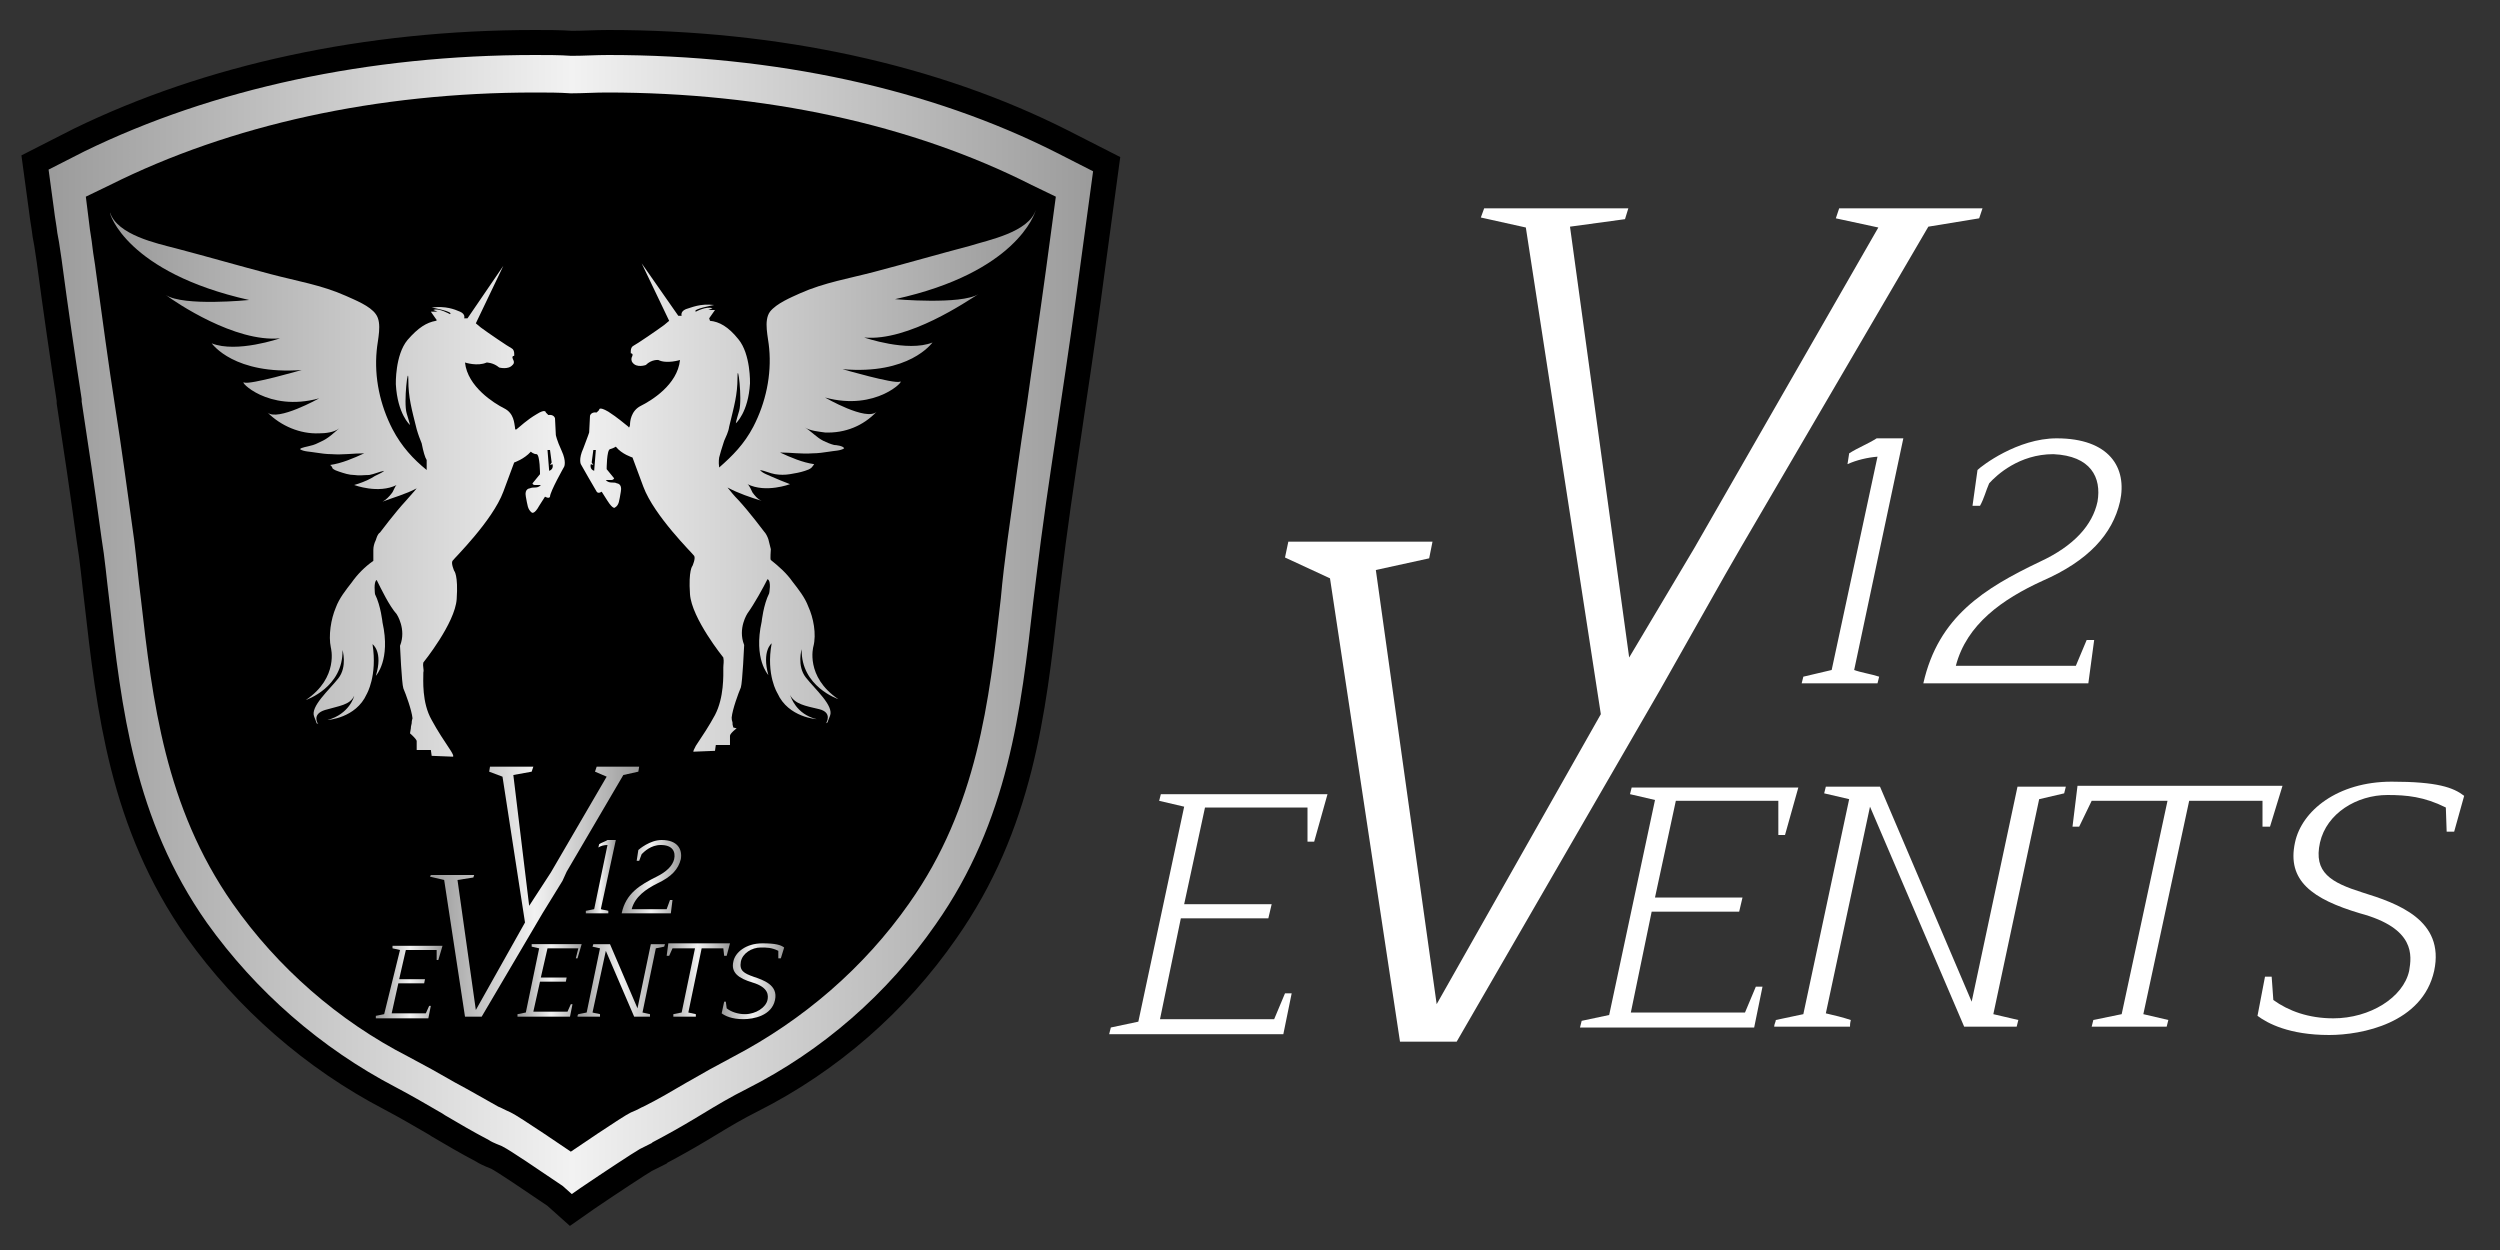 <svg xmlns:x="http://ns.adobe.com/Extensibility/1.0/" xmlns:i="http://ns.adobe.com/AdobeIllustrator/10.0/" xmlns:graph="http://ns.adobe.com/Graphs/1.0/" xmlns="http://www.w3.org/2000/svg" xmlns:xlink="http://www.w3.org/1999/xlink" xmlns:a="http://ns.adobe.com/AdobeSVGViewerExtensions/3.0/" version="1.1" id="Layer_1" x="0" y="0" width="300" height="150" viewBox="0 0 300 150" enable-background="new 0 0 300 150" xml:space="preserve">
  <rect x="0" y="0" width="300" height="150" fill="#333333" stroke="none"/>
  <rect x="-353.5" y="-338" display="none" fill="#455A64" width="1365" height="851"/>
  <linearGradient id="SVGID_1_" gradientUnits="userSpaceOnUse" x1="4.35" y1="75" x2="132.86" y2="75">
    <stop offset="0" stop-color="#999999"/>
    <stop offset="0.5" stop-color="#F2F2F2"/>
    <stop offset="1" stop-color="#999999"/>
    <a:midPointStop offset="0" stop-color="#999999"/>
    <a:midPointStop offset="0.5" stop-color="#999999"/>
    <a:midPointStop offset="0.5" stop-color="#F2F2F2"/>
    <a:midPointStop offset="0.5" stop-color="#F2F2F2"/>
    <a:midPointStop offset="1" stop-color="#999999"/>
  </linearGradient>
  <path fill="url(#SVGID_1_)" stroke="#000000" stroke-width="3" stroke-miterlimit="10" d="M66.6 143.5c-2.8-1.9-6.2-4.2-7-4.6 -1-0.4-1.4-0.6-1.7-0.8 -1.9-1-3.6-2-5.3-3l-0.3-0.2c-1.9-1.1-3.6-2.1-5.5-3.1 -9.2-4.8-17.2-11.8-23.2-20.2 -9-12.8-10.5-26.4-12-39.6 -0.3-2.4-0.5-4.8-0.9-7.2 -0.8-5.9-1.6-11.3-2.4-16.5l0-0.3c-0.8-5.2-1.6-10.7-2.4-16.7 -0.1-0.7-0.2-1.3-0.3-2l-0.2-1.1c-0.1-0.9-0.3-1.9-0.4-2.8l-0.8-5.9 5.3-2.7C25.1 9.2 44 5.1 64.2 5.1c1.5 0 3 0 4.4 0.1 1.4 0 2.9-0.1 4.4-0.1 20.2 0 39.1 4.1 54.5 11.9l5.3 2.7 -1.6 11.8c-0.8 6.1-1.6 11.6-2.4 16.9l0 0c-0.7 4.9-1.6 10.5-2.4 16.6 -0.3 2.4-0.6 4.7-0.9 7.2 -1.5 13.2-3 26.8-12 39.6 -5.9 8.5-13.9 15.5-23.2 20.2 -1.8 0.9-3.5 1.9-5.3 3l-1 0.6c-1.5 0.9-3.1 1.8-4.8 2.7l-0.1 0.1c-0.4 0.2-0.8 0.4-1.6 0.8 -0.7 0.4-4.2 2.7-7 4.6l-2 1.4L66.6 143.5z"/>
  <path d="M126.7 23.6l-1.2 8.9c-0.8 5.9-1.6 11.1-2.3 16.2 -0.8 5.1-1.5 10.3-2.3 16.1 -0.3 2.3-0.6 4.7-0.8 7 -1.4 12.3-2.8 25-11 36.6 -5.4 7.7-12.7 14-21.1 18.4 -1.9 1-3.7 2-5.6 3.1 -1.7 1-3.4 2-5.2 2.9 -0.3 0.1-0.5 0.3-1.5 0.7 -0.9 0.4-7.2 4.7-7.2 4.7s-6.3-4.3-7.2-4.7c-0.9-0.4-1.2-0.6-1.5-0.7 -1.8-1-3.5-2-5.2-2.9 -1.9-1.1-3.7-2.1-5.6-3.1 -8.4-4.3-15.7-10.7-21.1-18.4 -8.1-11.6-9.6-24.3-11-36.6 -0.3-2.3-0.5-4.6-0.8-7 -0.8-5.8-1.5-11-2.3-16.1 -0.8-5.1-1.5-10.4-2.3-16.2 -0.1-0.9-0.3-1.9-0.4-2.8 -0.1-1-0.3-1.9-0.4-2.9l-0.4-3.2 2.9-1.4c14.4-7.2 32-11.1 51-11.1 1.4 0 2.9 0 4.3 0.1 1.4 0 2.9-0.1 4.3-0.1 18.9 0 36.6 3.8 51 11.1L126.7 23.6z"/>
  <linearGradient id="SVGID_2_" gradientUnits="userSpaceOnUse" x1="12.94" y1="57.9" x2="124.28" y2="57.9">
    <stop offset="0" stop-color="#999999"/>
    <stop offset="0.5" stop-color="#F2F2F2"/>
    <stop offset="1" stop-color="#999999"/>
    <a:midPointStop offset="0" stop-color="#999999"/>
    <a:midPointStop offset="0.5" stop-color="#999999"/>
    <a:midPointStop offset="0.5" stop-color="#F2F2F2"/>
    <a:midPointStop offset="0.5" stop-color="#F2F2F2"/>
    <a:midPointStop offset="1" stop-color="#999999"/>
  </linearGradient>
  <path fill="url(#SVGID_2_)" d="M124.3 25.2c-0.9 2.7-5.7 3.6-7.9 4.3 -3.8 1-7.6 2.1-11.4 3.1 -3 0.8-6.1 1.3-9 2.6 -1.1 0.5-2.8 1.2-3.6 2.2 -0.8 1.1-0.2 3.1-0.1 4.4 0.3 3.2-0.4 6.5-1.9 9.4 -1.1 2.1-2.5 3.5-4.1 4.9 -0.1-0.7 0-1.2 0-1.2 0.1-0.4 0.3-1.1 0.6-2 0.2-0.5 0.5-1 0.6-1.7 0.6-2.5 1-3.8 1-5.9 0-2.1 0.6 2.6 0.2 4 -0.4 1.3-0.4 1.5-0.4 1.5s1.5-1.3 1.7-4.8c0 0 0.1-3.5-1.4-5.3 -1.2-1.5-2.3-2.1-3.4-2.2 0 0-0.1-0.3-0.1-0.3l0.7-1H85l0.5-0.2c-0.7-0.3-2 0.4-2 0.4 -0.5-0.3 2.2-0.8 2.2-0.8 -1.7-0.2-2.7 0.3-3.4 0.5 -0.7 0.3-0.5 0.8-0.5 0.8l-0.4 0L77 31.6l3.3 6.9 -0.6 0.5c-0.8 0.6-3.3 2.3-3.7 2.5 -0.4 0.2-0.3 0.9-0.3 0.9 0.4 0 0.1 0.5 0.1 0.5 -0.1 0.4 0.1 0.6 0.1 0.6 0.5 0.7 1.6 0.3 1.6 0.3 0.7-0.7 1.5-0.6 1.5-0.6 1 0.5 2.6 0 2.6 0 -0.3 3-3.5 4.9-4.7 5.5 -1.2 0.6-1.3 1.9-1.3 2.3 -0.1 0.5-0.2 0.2-0.2 0.2 -0.4-0.3-1.3-1.1-2.4-1.8 -1.2-0.7-1.1-0.2-1.1-0.2l-0.3 0.3c-0.7-0.1-0.8 0.4-0.8 0.4l-0.1 2c0 0-0.2 0.6-0.7 1.9 -0.6 1.3-0.3 1.9-0.3 1.9s1.7 3 1.9 3.3 0.6 0 0.6 0 0 0 0.7 1.1c0.7 1.1 0.9 0.8 0.9 0.8 0.5-0.3 0.5-0.8 0.7-1.9 0.2-1-0.5-1-0.5-1s0-0.1-0.6-0.1c-0.5 0-0.7-0.3-0.7-0.3s0.5 0 0.7 0c0.2 0 0.3-0.2 0.3-0.2l-0.9-1.1c0 0 0-2.3 0.4-2.4 0.4-0.1 0.7-0.3 0.7-0.3 0.7 0.9 2 1.3 2 1.3s0 0 1.3 3.5c1.3 3.5 5.9 8 6.1 8.3 0.2 0.3-0.2 1.2-0.2 1.2s-0.5 0.5-0.3 3.4c0.2 2.9 4 7.6 4 7.6 0.1 0.5 0 0.8 0 1.2 0 0.9 0.1 3.6-1 5.7 -0.7 1.3-1.5 2.5-2.3 3.7 -0.5 0.9-0.2 0.7-0.2 0.7l2.5-0.1 0.1-0.7 1.7 0c0 0 0-0.8 0-1.1 0-0.3 0.8-0.9 0.8-0.9L88 87.3c-0.1-0.3-0.1-0.4-0.1-0.6 0-0.1-0.1-0.2-0.1-0.6 0.1-1 0.8-2.9 1.1-3.6 0.2-0.6 0.4-5.1 0.4-5.1 -0.8-2 0.4-3.8 0.4-3.8 0.8-1.1 1.9-3.1 2.4-4.1l0 0c0.5 0.2 0.2 1.7 0.2 1.7 -0.7 1.4-0.9 3.4-0.9 3.4 -1 4.5 0.8 6.4 0.8 6.4 -0.8-2.9 0.4-3.8 0.4-3.8 -0.7 3.8 0.7 6 0.7 6 1.3 2.9 4.7 3.1 4.7 3.1 -2.5-0.6-3.1-2.7-3.2-2.9 0.6 1.1 1.8 1.3 3.5 1.7 1.6 0.4 0.9 1.6 0.8 1.7 0.4-0.3 0 0.3 0.5-0.9 0.5-1.2-1.8-3.2-2.9-4.6 -1.1-1.4-0.5-3.4-0.5-3.4 -0.1 4.5 4.4 6 4.4 6 -4-2.7-3-6.3-3-6.3 0.4-1.5 0-3.5-0.6-4.8 -0.4-1.1-1.2-2.1-1.9-3 -0.7-1-1.6-1.8-2.6-2.6 -0.1-0.1 0-1.1 0-1.3 -0.1-0.4-0.2-0.8-0.3-1.2 -0.1-0.3-0.3-0.7-0.5-0.9 0 0-1.8-2.4-3.1-3.8 -0.5-0.5-0.9-1-1.3-1.5 1.3 0.7 2.8 1.2 4.1 1.6 -0.5-0.2-0.8-0.6-1.1-1 -0.1-0.2-0.4-0.9-0.6-1 2.2 1.1 5.1 0 5.1 0 -0.8-0.3-1.5-0.6-2.2-0.9 -0.4-0.2-1.1-0.4-1.4-0.8 0.6 0.1 1.2 0.4 1.8 0.5 0.6 0.1 1.2 0.1 1.8 0 0.6-0.1 1.2-0.2 1.8-0.4 0.3-0.1 0.6-0.2 0.8-0.4 0.1-0.1 0.3-0.4 0.3-0.4 -1.4-0.2-2.8-0.8-4.1-1.4 1.3 0 2.6 0.2 3.9 0.1 0.7 0 1.3-0.1 2-0.2 0.5-0.1 1.4-0.1 1.8-0.4 -0.1-0.3-1-0.4-1.2-0.4 -0.4-0.1-0.9-0.3-1.3-0.5 -0.8-0.4-1.4-1.1-2.2-1.6 0.6 0.4 1.7 0.5 2.4 0.6 2.4 0.1 4.6-0.8 6.2-2.5 -1.2 1.2-6.2-1.7-6.2-1.7 6.2 1.7 9.7-2.2 9-1.9 -0.7 0.3-6.9-1.5-6.9-1.5 8 0.7 10.7-3.1 10.8-3.2 -3 1.2-8.2-0.6-8.2-0.6 5.3 0.5 12.4-4.4 13.7-5.2 -2.1 1.3-10 0.6-10 0.6C122 32.7 124.2 25.6 124.3 25.2zM71.3 56.5c-0.6-0.2-0.4-0.8-0.4-0.8l0.3 0.1L71 55.5l0.2-1.5h0.3L71.3 56.5z"/>
  <linearGradient id="SVGID_3_" gradientUnits="userSpaceOnUse" x1="12.94" y1="57.9" x2="124.28" y2="57.9">
    <stop offset="0" stop-color="#999999"/>
    <stop offset="0.5" stop-color="#F2F2F2"/>
    <stop offset="1" stop-color="#999999"/>
    <a:midPointStop offset="0" stop-color="#999999"/>
    <a:midPointStop offset="0.5" stop-color="#999999"/>
    <a:midPointStop offset="0.5" stop-color="#F2F2F2"/>
    <a:midPointStop offset="0.5" stop-color="#F2F2F2"/>
    <a:midPointStop offset="1" stop-color="#999999"/>
  </linearGradient>
  <path fill="url(#SVGID_3_)" d="M29.9 36c0 0-7.9 0.8-10-0.6 1.2 0.9 8.3 5.7 13.7 5.2 0 0-5.2 1.8-8.2 0.6 0.1 0.1 2.7 3.8 10.8 3.2 0 0-6.2 1.8-6.9 1.5 -0.7-0.3 2.8 3.6 9 1.9 0 0-5 2.8-6.2 1.7 1.6 1.6 3.9 2.6 6.2 2.5 0.7 0 1.8-0.1 2.4-0.6 -0.7 0.6-1.3 1.2-2.2 1.6 -0.4 0.2-0.8 0.4-1.3 0.5 -0.3 0.1-1.1 0.2-1.2 0.4 0.4 0.3 1.3 0.3 1.8 0.4 0.7 0.1 1.3 0.2 2 0.2 1.3 0.1 2.6-0.1 3.9-0.1 -1.3 0.6-2.7 1.2-4.1 1.4 0.1 0 0.3 0.3 0.3 0.4 0.2 0.2 0.5 0.3 0.8 0.4 0.6 0.2 1.2 0.4 1.8 0.4 0.6 0.1 1.2 0 1.8 0 0.6-0.1 1.2-0.4 1.8-0.5 -0.3 0.3-1 0.5-1.4 0.8 -0.7 0.4-1.5 0.7-2.2 0.9 0 0 2.9 1.1 5.1 0 -0.2 0.1-0.4 0.8-0.6 1 -0.3 0.4-0.7 0.8-1.1 1 1.3-0.5 2.8-0.9 4.1-1.6 -0.3 0.4-0.8 0.9-1.3 1.5 -1.3 1.4-3.1 3.8-3.1 3.8 -0.3 0.2-0.4 0.6-0.5 0.9 -0.2 0.4-0.3 0.8-0.3 1.2 0 0.1 0 1.2 0 1.3 -1 0.7-1.9 1.6-2.6 2.6 -0.7 0.9-1.5 1.9-1.9 3 -0.6 1.4-0.9 3.4-0.6 4.8 0 0 1 3.6-3 6.3 0 0 4.5-1.5 4.4-6 0 0 0.6 2-0.5 3.4 -1.1 1.4-3.4 3.4-2.9 4.6 0.5 1.2 0.1 0.6 0.5 0.9 -0.1-0.1-0.8-1.2 0.8-1.7 1.7-0.5 3-0.6 3.5-1.7 0 0.1-0.6 2.2-3.2 2.9 0 0 3.4-0.2 4.7-3.1 0 0 1.3-2.2 0.7-6 0 0 1.3 0.9 0.4 3.8 0 0 1.8-1.9 0.8-6.4 0 0-0.2-2-0.9-3.4 0 0-0.2-1.5 0.2-1.7l0 0c0.5 1 1.5 3.1 2.4 4.1 0 0 1.2 1.8 0.4 3.8 0 0 0.2 4.5 0.4 5.1 0.3 0.7 1 2.6 1.1 3.6 -0.1 0.3-0.1 0.5-0.1 0.6 0 0.1-0.1 0.3-0.1 0.6l-0.1 0.6c0 0 0.7 0.6 0.8 0.9 0 0.3 0 1.1 0 1.1l1.7 0 0.1 0.7 2.5 0.1c0 0 0.3 0.1-0.2-0.7 -0.8-1.2-1.6-2.4-2.3-3.7 -1.2-2.1-1-4.8-1-5.7 0.1-0.4-0.1-0.7 0-1.2 0 0 3.8-4.7 4-7.6 0.2-2.9-0.3-3.4-0.3-3.4s-0.4-0.9-0.2-1.2c0.2-0.3 4.8-4.8 6.1-8.3 1.3-3.5 1.3-3.5 1.3-3.5s1.2-0.4 2-1.3c0 0 0.3 0.3 0.7 0.3 0.4 0.1 0.4 2.4 0.4 2.4l-0.9 1.1c0 0 0 0.2 0.3 0.2 0.2 0 0.7 0 0.7 0s-0.2 0.3-0.7 0.3 -0.6 0.1-0.6 0.1 -0.7 0-0.5 1c0.2 1 0.2 1.5 0.7 1.9 0 0 0.3 0.3 0.9-0.8 0.7-1.1 0.7-1.1 0.7-1.1s0.5 0.3 0.6 0C66 59 67.7 56 67.7 56s0.3-0.6-0.3-1.9c-0.6-1.3-0.7-1.9-0.7-1.9l-0.1-2c0 0-0.1-0.5-0.8-0.4l-0.3-0.3c0 0 0-0.5-1.1 0.2 -1.2 0.7-2 1.5-2.4 1.8 0 0-0.2 0.2-0.2-0.2 -0.1-0.5-0.1-1.7-1.3-2.3 -1.2-0.6-4.4-2.6-4.7-5.5 0 0 1.5 0.5 2.6 0 0 0 0.8 0 1.5 0.6 0 0 1.1 0.3 1.6-0.3 0 0 0.3-0.2 0.1-0.6 0 0-0.3-0.5 0.1-0.5 0 0 0.1-0.7-0.3-0.9 -0.4-0.2-2.9-1.9-3.7-2.5l-0.6-0.5 3.3-6.9 -4.3 6.3 -0.4 0c0 0 0.2-0.5-0.5-0.8 -0.7-0.3-1.7-0.7-3.4-0.5 0 0 2.7 0.5 2.2 0.8 0 0-1.4-0.8-2-0.5l0.5 0.2h-0.8l0.7 1c0 0 0 0.1-0.1 0.1 -1.1 0.2-2.1 0.8-3.4 2.3 -1.5 1.8-1.4 5.3-1.4 5.3 0.2 3.6 1.7 4.9 1.7 4.9s0-0.1-0.4-1.4c-0.4-1.3 0.2-6.1 0.2-4 0 2.1 0.4 3.5 1 5.9 0.2 0.7 0.4 1.2 0.6 1.7 0.2 1 0.4 1.7 0.6 2 0 0 0 0.5 0 1.2 -1.6-1.3-3-2.8-4.1-4.9 -1.5-2.9-2.2-6.2-1.9-9.4 0.1-1.3 0.7-3.3-0.1-4.4 -0.7-1-2.5-1.7-3.6-2.2 -2.9-1.3-6-1.8-9-2.6 -3.8-1-7.6-2.1-11.4-3.1 -2.3-0.6-7-1.6-7.9-4.3C13.1 25.6 15.2 32.7 29.9 36zM65.7 54h0.3l0.2 1.5L66 55.8l0.3-0.1c0 0 0.2 0.6-0.4 0.8L65.7 54z"/>
  <linearGradient id="SVGID_4_" gradientUnits="userSpaceOnUse" x1="70.25" y1="105.18" x2="73.87" y2="105.18">
    <stop offset="0" stop-color="#999999"/>
    <stop offset="0.5" stop-color="#F2F2F2"/>
    <stop offset="1" stop-color="#999999"/>
    <a:midPointStop offset="0" stop-color="#999999"/>
    <a:midPointStop offset="0.5" stop-color="#999999"/>
    <a:midPointStop offset="0.5" stop-color="#F2F2F2"/>
    <a:midPointStop offset="0.5" stop-color="#F2F2F2"/>
    <a:midPointStop offset="1" stop-color="#999999"/>
  </linearGradient>
  <path fill="url(#SVGID_4_)" d="M71.3 109.1l1.6-7.7c-0.4 0-0.8 0.1-1.1 0.3l0.1-0.4c0.3-0.2 0.7-0.3 1-0.5h1l-1.8 8.3c0.3 0.1 0.6 0.1 0.9 0.2l0 0.3h-2.7l0-0.3L71.3 109.1z"/>
  <linearGradient id="SVGID_5_" gradientUnits="userSpaceOnUse" x1="74.57" y1="105.18" x2="81.67" y2="105.18">
    <stop offset="0" stop-color="#999999"/>
    <stop offset="0.5" stop-color="#F2F2F2"/>
    <stop offset="1" stop-color="#999999"/>
    <a:midPointStop offset="0" stop-color="#999999"/>
    <a:midPointStop offset="0.5" stop-color="#999999"/>
    <a:midPointStop offset="0.5" stop-color="#F2F2F2"/>
    <a:midPointStop offset="0.5" stop-color="#F2F2F2"/>
    <a:midPointStop offset="1" stop-color="#999999"/>
  </linearGradient>
  <path fill="url(#SVGID_5_)" d="M80.4 108h0.3l-0.2 1.6h-5.9c0.5-2.4 2.2-3.4 4.2-4.4 1.2-0.6 1.9-1.3 2.1-2.1 0.2-0.9-0.2-1.7-1.6-1.7 -1.2 0-2 0.8-2.3 1.1 -0.1 0.3-0.2 0.5-0.3 0.8h-0.3l0.2-1.3c0.1-0.1 1.4-1.2 2.8-1.2 1.9 0 2.5 1.1 2.3 2.3 -0.3 1.2-1.1 2.1-2.8 2.9 -1.4 0.7-2.7 1.6-3.1 3.1H80L80.4 108z"/>
  <linearGradient id="SVGID_6_" gradientUnits="userSpaceOnUse" x1="45.3" y1="117.87" x2="53.11" y2="117.87">
    <stop offset="0" stop-color="#999999"/>
    <stop offset="0.5" stop-color="#F2F2F2"/>
    <stop offset="1" stop-color="#999999"/>
    <a:midPointStop offset="0" stop-color="#999999"/>
    <a:midPointStop offset="0.5" stop-color="#999999"/>
    <a:midPointStop offset="0.5" stop-color="#F2F2F2"/>
    <a:midPointStop offset="0.5" stop-color="#F2F2F2"/>
    <a:midPointStop offset="1" stop-color="#999999"/>
  </linearGradient>
  <path fill="url(#SVGID_6_)" d="M52.4 114h-3.7l-0.8 3.5h3.1l-0.1 0.5h-3.1l-0.8 3.6h4.1l0.4-0.9h0.2l-0.3 1.5h-6.3l0-0.3 1-0.2L48 114l-0.9-0.2 0-0.3h6l-0.5 1.7h-0.2L52.4 114z"/>
  <linearGradient id="SVGID_7_" gradientUnits="userSpaceOnUse" x1="51.63" y1="107" x2="76.7" y2="107">
    <stop offset="0" stop-color="#999999"/>
    <stop offset="0.5" stop-color="#F2F2F2"/>
    <stop offset="1" stop-color="#999999"/>
    <a:midPointStop offset="0" stop-color="#999999"/>
    <a:midPointStop offset="0.5" stop-color="#999999"/>
    <a:midPointStop offset="0.5" stop-color="#F2F2F2"/>
    <a:midPointStop offset="0.5" stop-color="#F2F2F2"/>
    <a:midPointStop offset="1" stop-color="#999999"/>
  </linearGradient>
  <polygon fill="url(#SVGID_7_)" points="76.7 92 76.6 92.6 74.8 93 68 104.6 67.5 105.7 65.1 109.6 57.8 122 55.8 122 53.3 105.6 51.6 105.2 51.7 105 56.9 105 56.8 105.3 54.9 105.6 57.1 121.2 63 110.7 60.3 93.2 58.7 92.6 58.8 92 64 92 63.8 92.6 61.6 93 63.5 108.7 63.5 108.7 66.1 104.7 72.8 93.2 71.4 92.6 71.6 92 "/>
  <linearGradient id="SVGID_8_" gradientUnits="userSpaceOnUse" x1="62.23" y1="117.63" x2="70.04" y2="117.63">
    <stop offset="0" stop-color="#999999"/>
    <stop offset="0.5" stop-color="#F2F2F2"/>
    <stop offset="1" stop-color="#999999"/>
    <a:midPointStop offset="0" stop-color="#999999"/>
    <a:midPointStop offset="0.5" stop-color="#999999"/>
    <a:midPointStop offset="0.5" stop-color="#F2F2F2"/>
    <a:midPointStop offset="0.5" stop-color="#F2F2F2"/>
    <a:midPointStop offset="1" stop-color="#999999"/>
  </linearGradient>
  <path fill="url(#SVGID_8_)" d="M69.4 113.8h-3.7l-0.8 3.5h3.1l-0.1 0.5h-3.1l-0.8 3.6h4.1l0.4-0.9h0.2l-0.3 1.5h-6.3l0-0.3 1-0.2 1.6-7.7 -0.9-0.2 0-0.3h6l-0.5 1.7h-0.2L69.4 113.8z"/>
  <linearGradient id="SVGID_9_" gradientUnits="userSpaceOnUse" x1="69.29" y1="117.62" x2="79.8" y2="117.62">
    <stop offset="0" stop-color="#999999"/>
    <stop offset="0.5" stop-color="#F2F2F2"/>
    <stop offset="1" stop-color="#999999"/>
    <a:midPointStop offset="0" stop-color="#999999"/>
    <a:midPointStop offset="0.5" stop-color="#999999"/>
    <a:midPointStop offset="0.5" stop-color="#F2F2F2"/>
    <a:midPointStop offset="0.5" stop-color="#F2F2F2"/>
    <a:midPointStop offset="1" stop-color="#999999"/>
  </linearGradient>
  <path fill="url(#SVGID_9_)" d="M78.7 113.8l-1.6 7.7 0.9 0.2 0 0.3h-1.9l-3.4-7.9 -1.6 7.4c0.3 0.1 0.6 0.1 0.9 0.2 0 0.1 0 0.2 0 0.3h-2.7c0-0.1 0-0.2 0.1-0.3l1-0.2 1.6-7.7 -0.9-0.2 0.1-0.3h2l3.3 7.7 1.6-7.7h1.7l-0.1 0.3L78.7 113.8z"/>
  <linearGradient id="SVGID_10_" gradientUnits="userSpaceOnUse" x1="79.92" y1="117.62" x2="87.49" y2="117.62">
    <stop offset="0" stop-color="#999999"/>
    <stop offset="0.5" stop-color="#F2F2F2"/>
    <stop offset="1" stop-color="#999999"/>
    <a:midPointStop offset="0" stop-color="#999999"/>
    <a:midPointStop offset="0.5" stop-color="#999999"/>
    <a:midPointStop offset="0.5" stop-color="#F2F2F2"/>
    <a:midPointStop offset="0.5" stop-color="#F2F2F2"/>
    <a:midPointStop offset="1" stop-color="#999999"/>
  </linearGradient>
  <path fill="url(#SVGID_10_)" d="M86.8 113.8h-2.6l-1.6 7.7 0.9 0.2 0 0.3h-2.7l0-0.3 1-0.2 1.6-7.7h-2.7l-0.4 0.9h-0.3l0.2-1.5h7.4l-0.4 1.5h-0.3L86.8 113.8z"/>
  <linearGradient id="SVGID_11_" gradientUnits="userSpaceOnUse" x1="86.61" y1="117.65" x2="94.01" y2="117.65">
    <stop offset="0" stop-color="#999999"/>
    <stop offset="0.5" stop-color="#F2F2F2"/>
    <stop offset="1" stop-color="#999999"/>
    <a:midPointStop offset="0" stop-color="#999999"/>
    <a:midPointStop offset="0.5" stop-color="#999999"/>
    <a:midPointStop offset="0.5" stop-color="#F2F2F2"/>
    <a:midPointStop offset="0.5" stop-color="#F2F2F2"/>
    <a:midPointStop offset="1" stop-color="#999999"/>
  </linearGradient>
  <path fill="url(#SVGID_11_)" d="M87.2 121c0.5 0.4 1.3 0.7 2.2 0.7 1.3 0 2.5-0.8 2.7-1.7 0.1-0.5 0.2-1.5-1.8-2.1 -1.7-0.5-2.6-1.2-2.3-2.5 0.2-1.1 1.5-2.2 3.5-2.2 1.6 0 2.2 0.2 2.6 0.5l-0.4 1.3h-0.3l0-0.9c-0.8-0.4-1.4-0.4-2.1-0.4 -1.1 0-2.2 0.7-2.4 1.7 -0.2 1.1 0.4 1.4 1.5 1.8 1.2 0.4 3 1 2.6 2.8 -0.4 1.9-2.6 2.3-3.8 2.3 -1.4 0-2.2-0.4-2.6-0.7l0.3-1.4h0.2L87.2 121z"/>
  <path fill="#FFFFFF" d="M219.8 80.4l5.5-25.6c-1.2 0.1-2.5 0.4-3.6 0.9l0.2-1.3c1.1-0.7 2.2-1.1 3.3-1.8h3.2l-5.9 27.8c0.8 0.3 2.1 0.5 3 0.8l-0.2 0.8h-9.1l0.2-0.8L219.8 80.4z"/>
  <path fill="#FFFFFF" d="M250.4 76.8h0.9l-0.7 5.2h-19.8c1.8-8 7.3-11.4 14-14.6 4.1-1.9 6.3-4.4 6.9-7.2 0.5-2.9-0.8-5.5-5.3-5.7 -4.1 0-6.8 2.5-7.7 3.5 -0.4 0.9-0.6 1.8-1.1 2.7h-0.9l0.6-4.3c0.5-0.5 4.8-3.8 9.5-3.8 6.3 0 8.5 3.5 7.6 7.6 -0.9 3.9-3.8 7.1-9.3 9.5 -4.8 2.2-9.1 5.2-10.4 10.2h14.4L250.4 76.8z"/>
  <path fill="#FFFFFF" d="M156.9 96.9h-12.3l-2.5 11.6h10.5l-0.4 1.7h-10.5l-2.5 12.1h13.7l1.3-3.1h0.8l-1 4.9h-20.9l0.2-0.8 3.3-0.7 5.5-25.8 -3-0.7 0.2-0.8h20l-1.6 5.7h-0.8L156.9 96.9z"/>
  <polygon fill="#FFFFFF" points="237.9 25 237.5 26.2 231.4 27.2 208.9 65.7 207 69 199.2 82.8 174.8 125 168 125 159.6 69.4 154.2 66.9 154.6 65 171.9 65 171.5 67 165.1 68.4 172.4 120.5 192.1 85.7 183.1 27.3 177.7 26.1 178.1 25 195.4 25 195 26.3 188.4 27.2 195.5 78.9 195.5 78.9 203.3 65.8 225.4 27.3 220.3 26.2 220.7 25 "/>
  <path fill="#FFFFFF" d="M213.4 96.1h-12.3l-2.5 11.6h10.5l-0.4 1.7h-10.5l-2.5 12.1h13.7l1.3-3.1h0.8l-1 4.9h-20.9l0.2-0.8 3.3-0.7 5.5-25.8 -3-0.7 0.2-0.8h20l-1.6 5.7h-0.8L213.4 96.1z"/>
  <path fill="#FFFFFF" d="M244.7 95.9l-5.5 25.8 3 0.7 -0.2 0.8h-6.3l-11.3-26.4 -5.3 24.8c0.9 0.2 2.1 0.5 3 0.8 -0.1 0.4-0.1 0.6-0.1 0.8h-9.1c0-0.3 0.2-0.6 0.2-0.8l3.3-0.7 5.5-25.8 -3-0.7 0.2-0.8h6.5l11 25.8 5.5-25.8h5.8l-0.2 0.8L244.7 95.9z"/>
  <path fill="#FFFFFF" d="M271.5 96.1h-8.8l-5.5 25.6 3 0.7 -0.2 0.8h-9l0.2-0.8 3.4-0.7 5.5-25.6h-9.1l-1.5 3.1h-0.8l0.6-4.9h24.6l-1.5 4.9h-0.9L271.5 96.1z"/>
  <path fill="#FFFFFF" d="M272.8 120c1.8 1.3 4.2 2.2 7.2 2.2 4.4 0 8.4-2.5 9.1-5.7 0.3-1.8 0.8-5.1-5.9-6.9 -5.7-1.7-8.8-3.9-7.8-8.5 0.8-3.8 5.1-7.3 11.6-7.3 5.5 0 7.4 0.7 8.7 1.7l-1.2 4.3h-0.9l-0.1-2.9c-2.6-1.3-4.7-1.5-7-1.5 -3.7 0-7.3 2.2-8.1 5.7 -0.8 3.6 1.3 4.8 5.1 6 4.2 1.3 9.9 3.3 8.6 9.4 -1.4 6.3-8.7 7.7-12.6 7.7 -4.8 0-7.4-1.4-8.6-2.3l0.9-4.7h0.8L272.8 120z"/>
</svg>
